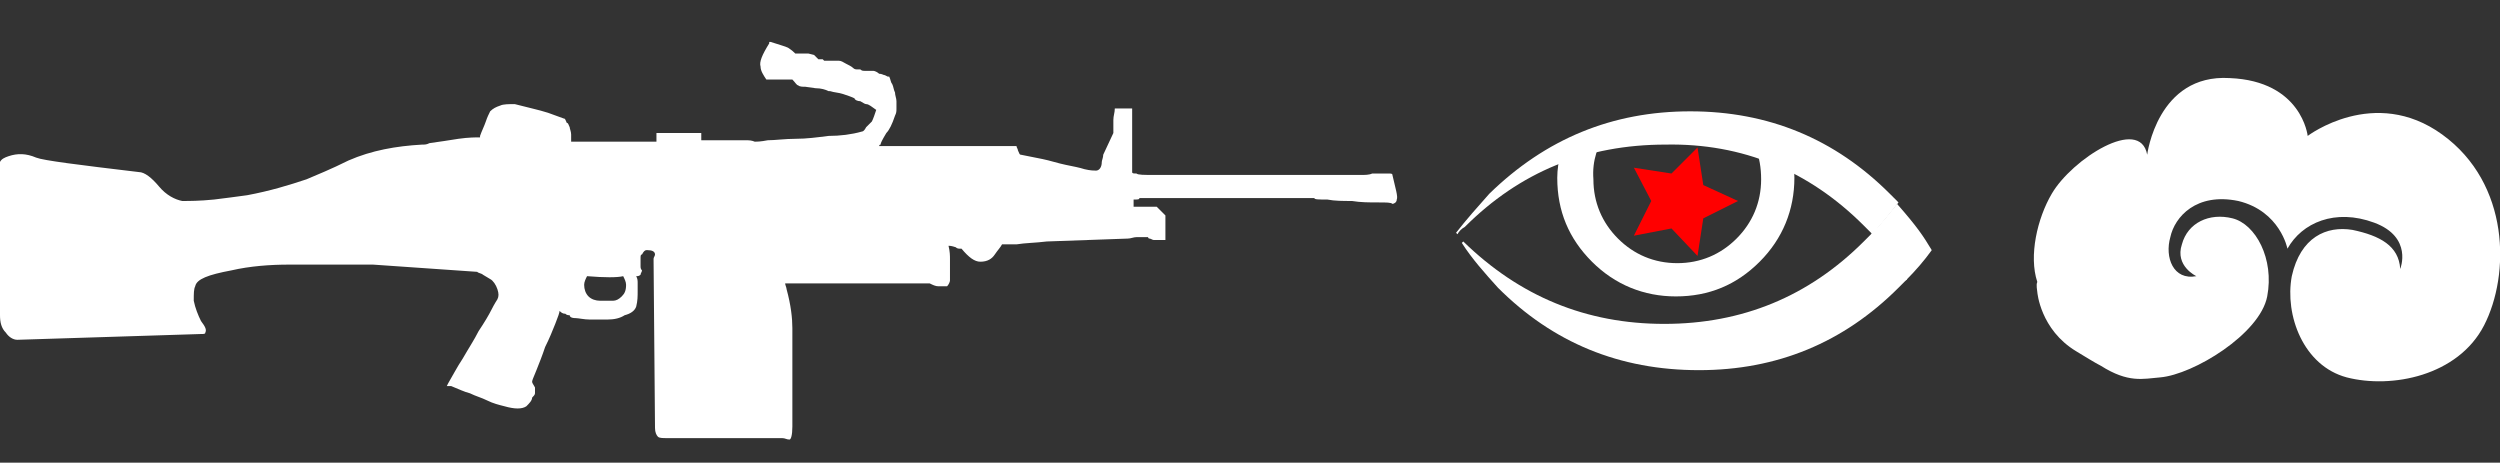 <?xml version="1.0" encoding="utf-8"?>
<!-- Generator: Adobe Illustrator 21.0.2, SVG Export Plug-In . SVG Version: 6.00 Build 0)  -->
<svg version="1.1" id="Слой_1" xmlns="http://www.w3.org/2000/svg" xmlns:xlink="http://www.w3.org/1999/xlink" x="0px" y="0px"
	 width="172.9px" height="32px" viewBox="0 0 172.9 32" enable-background="new 0 0 172.9 32" xml:space="preserve">
<rect x="0" y="0" width="172.9" height="32" fill="#333333" stroke="none"/>
<g id="Selected_Items">
	<g>
		<g id="Selected_Items_32_">
			<path fill="#FFFFFF" d="M55,3.7h0.9l0.4,0.1c0.1,0.1,0.2,0.2,0.3,0.3c0.1,0,0.2,0,0.3,0l0.1,0.1c0.1,0,0.2,0,0.3,0
				c0.1,0,0.2,0,0.3,0c0.1,0,0.2,0,0.4,0c0.2,0,0.3,0.1,0.5,0.2c0.2,0.1,0.4,0.2,0.5,0.3c0.1,0.1,0.2,0.1,0.3,0.1c0.1,0,0.1,0,0.2,0
				c0.1,0.1,0.2,0.1,0.3,0.1h0.3c0,0,0.1,0,0.3,0c0.1,0,0.3,0.1,0.4,0.2c0.2,0,0.3,0.1,0.4,0.1l0.2,0.1h0.1c0.1,0.2,0.1,0.4,0.2,0.5
				c0.1,0.2,0.1,0.4,0.2,0.6c0,0.2,0.1,0.4,0.1,0.6c0,0.2,0,0.3,0,0.5c0,0.2,0,0.3-0.1,0.5c-0.2,0.6-0.4,1-0.6,1.2
				C61,9.7,60.9,9.9,60.9,10c-0.1,0-0.1,0.1-0.1,0.1c-0.1,0-0.1,0-0.2,0h9.7c0,0.1,0.1,0.2,0.1,0.3c0.1,0.2,0.1,0.3,0.2,0.3
				c0.5,0.1,1,0.2,1.5,0.3c0.5,0.1,1.1,0.3,1.6,0.4c0.5,0.1,1,0.2,1.3,0.3c0.4,0.1,0.7,0.1,0.8,0.1c0.2,0,0.4-0.2,0.4-0.6
				c0-0.1,0.1-0.3,0.1-0.5L77,9.2c0,0,0-0.1,0-0.3c0-0.2,0-0.4,0-0.6c0-0.3,0.1-0.5,0.1-0.8h1.2v4l0,0.3v0.1c0,0.1,0.1,0.1,0.3,0.1
				c0.1,0.1,0.5,0.1,1.3,0.1c0.8,0,1.8,0,3,0c1.2,0,2.5,0,3.8,0c1.3,0,2.6,0,3.8,0c0.4,0,0.8,0,1.2,0c0.3,0,0.6,0,0.9,0
				c0.3,0,0.5,0,0.7,0c0.3,0,0.5,0,0.8,0c0.3,0,0.6,0,0.8-0.1c0.5,0,0.9,0,1.1,0c0.2,0,0.3,0,0.3,0.1c0.2,0.9,0.4,1.5,0.3,1.7
				c0,0.2-0.2,0.3-0.3,0.3C96.2,14,95.9,14,95.3,14c-0.6,0-1.2,0-1.8-0.1c-0.6,0-1.2,0-1.7-0.1c-0.6,0-0.9,0-0.9-0.1H78.8
				c0,0.1-0.1,0.1-0.4,0.1v0.5H80l0.6,0.6v1.7h-0.8c-0.1,0-0.2-0.1-0.3-0.1c-0.1,0-0.1-0.1-0.1-0.1c-0.1,0-0.1,0-0.1,0
				c-0.1,0-0.2,0-0.3,0c-0.1,0-0.2,0-0.4,0c-0.2,0-0.4,0.1-0.6,0.1l-5.6,0.2c-0.8,0.1-1.5,0.1-2.1,0.2c-0.7,0-1,0-1,0
				c-0.1,0.2-0.3,0.4-0.5,0.7c-0.2,0.3-0.5,0.5-1,0.5c-0.4,0-0.8-0.3-1.3-0.9c-0.2,0-0.3,0-0.4-0.1C65.8,17,65.7,17,65.6,17
				c0.1,0.4,0.1,0.7,0.1,0.9c0,0.2,0,0.4,0,0.7c0,0.3,0,0.6,0,0.8c0,0.1-0.1,0.3-0.2,0.4c-0.2,0-0.4,0-0.6,0c-0.2,0-0.4-0.1-0.6-0.2
				c-0.1,0-0.5,0-1.3,0c-0.8,0-1.7,0-2.8,0c-1.1,0-2.2,0-3.5,0c-0.9,0-1.7,0-2.4,0c0,0.1,0.1,0.3,0.1,0.4c0.3,1.1,0.4,2,0.4,2.7v6.8
				c0,0.6-0.1,0.9-0.2,0.9c-0.2,0-0.3-0.1-0.5-0.1h-7.9c-0.4,0-0.6,0-0.7-0.1c-0.1-0.1-0.2-0.3-0.2-0.6l-0.1-11.7
				c0-0.1,0.1-0.2,0.1-0.3c0-0.2-0.2-0.3-0.5-0.3c0,0-0.1,0-0.1,0c-0.1,0-0.2,0.1-0.3,0.3c-0.1,0-0.1,0.1-0.1,0.3s0,0.3,0,0.5
				c0,0.1,0,0.2,0.1,0.3c0,0.1-0.1,0.2-0.1,0.3c-0.1,0.1-0.2,0.1-0.3,0.1c0.1,0.2,0.1,0.3,0.1,0.5c0,0.1,0,0.3,0,0.5
				c0,0.4,0,0.7-0.1,1.1c-0.1,0.3-0.4,0.5-0.8,0.6c-0.3,0.2-0.7,0.3-1.2,0.3c-0.4,0-0.8,0-1.2,0c-0.4,0-0.8-0.1-1-0.1
				c-0.3,0-0.4-0.1-0.4-0.2c-0.1,0-0.2,0-0.3-0.1c-0.2,0-0.3-0.1-0.4-0.2c0,0.1-0.1,0.4-0.3,0.9c-0.2,0.5-0.4,1-0.7,1.6
				c-0.2,0.6-0.4,1.1-0.6,1.6c-0.2,0.5-0.3,0.7-0.3,0.8c0,0.1,0.1,0.2,0.2,0.4c0,0.2,0,0.3,0,0.4c0,0.1-0.1,0.2-0.2,0.3
				c0,0.2-0.2,0.4-0.4,0.6c-0.3,0.2-0.8,0.2-1.5,0c-0.4-0.1-0.8-0.2-1.2-0.4c-0.4-0.2-0.8-0.3-1.2-0.5c-0.4-0.1-0.8-0.3-1.3-0.5
				h-0.3l0.1-0.2c0.3-0.5,0.6-1.1,1-1.7c0.4-0.7,0.8-1.3,1.1-1.9c0.4-0.6,0.7-1.1,0.9-1.5c0.2-0.4,0.4-0.7,0.4-0.7
				c0.1-0.2,0.1-0.4,0-0.7c-0.1-0.3-0.3-0.6-0.5-0.7l-0.5-0.3c-0.1-0.1-0.3-0.1-0.4-0.2l-7.2-0.5H20c-1.3,0-2.7,0.1-4,0.4
				c-1.6,0.3-2.4,0.6-2.5,1.1c-0.1,0.2-0.1,0.5-0.1,1c0.1,0.5,0.3,1,0.5,1.4c0.3,0.4,0.4,0.6,0.3,0.8c0,0.1-0.1,0.1-0.3,0.1
				L1.2,23.5c-0.3,0-0.6-0.2-0.8-0.5C0.1,22.7,0,22.3,0,21.8V11.2c0.1-0.2,0.3-0.3,0.6-0.4c0.6-0.2,1.2-0.2,1.9,0.1
				c0.5,0.2,2.9,0.5,7.1,1c0.4,0,0.9,0.4,1.4,1c0.5,0.6,1.1,0.9,1.6,1c0.5,0,1.2,0,2.2-0.1c0.8-0.1,1.6-0.2,2.3-0.3
				c1.6-0.3,2.9-0.7,4.1-1.1c0.7-0.3,1.7-0.7,2.9-1.3c1.6-0.7,3.3-1,5.1-1.1c0.2,0,0.3,0,0.5-0.1c0.7-0.1,1.4-0.2,2-0.3
				c0.7-0.1,1.2-0.1,1.5-0.1V9.4c0.1-0.3,0.3-0.7,0.4-1c0.1-0.3,0.2-0.5,0.3-0.7c0.2-0.2,0.4-0.3,0.7-0.4c0.2-0.1,0.6-0.1,1-0.1
				c0.4,0.1,0.8,0.2,1.2,0.3c0.4,0.1,0.8,0.2,1.1,0.3l1.1,0.4c0.1,0,0.1,0.1,0.2,0.3c0.1,0,0.1,0.1,0.2,0.3c0,0.1,0.1,0.3,0.1,0.5
				v0.5h5.9V9.2h3.1v0.5c0.2,0,0.5,0,0.9,0c0.4,0,0.8,0,1.2,0c0.4,0,0.8,0,1.1,0c0.3,0,0.5,0.1,0.5,0.1c0.1,0,0.4,0,0.9-0.1
				c0.5,0,1.2-0.1,1.9-0.1c0.8,0,1.5-0.1,2.3-0.2c0.8,0,1.6-0.1,2.3-0.3c0.1,0,0.2-0.1,0.3-0.3c0.1-0.1,0.2-0.2,0.4-0.4
				c0.1-0.2,0.2-0.5,0.3-0.8c-0.3-0.2-0.5-0.4-0.7-0.4c-0.1,0-0.2-0.1-0.4-0.2c-0.2,0-0.4-0.1-0.4-0.2c-0.2-0.1-0.5-0.2-0.8-0.3
				c-0.3-0.1-0.6-0.1-0.9-0.2h-0.1c-0.2-0.1-0.5-0.2-0.9-0.2l-0.7-0.1C55.5,6,55.3,6,55.2,5.9c-0.1,0-0.2-0.2-0.4-0.4v0h-0.8
				c-0.3,0-0.5,0-0.6,0c-0.1,0-0.2,0-0.4,0c-0.2-0.3-0.4-0.6-0.4-0.9c-0.1-0.3,0.1-0.8,0.6-1.6V2.9h0.1c0.6,0.2,1,0.3,1.2,0.4
				C54.8,3.5,54.9,3.6,55,3.7z M43.1,19.1c-0.4,0.1-1.3,0.1-2.5,0c-0.1,0.2-0.2,0.4-0.2,0.6c0,0.3,0.1,0.6,0.3,0.8
				c0.2,0.2,0.5,0.3,0.8,0.3h0.9c0.2,0,0.4-0.1,0.6-0.3c0.2-0.2,0.3-0.4,0.3-0.8C43.3,19.5,43.2,19.3,43.1,19.1z"/>
		</g>
	</g>
</g>
<g id="guides">
</g>
<g id="Flash_2_">
	<path fill="#FFFFFF" d="M124.1,12.3c0,2.2-0.8,4.2-2.4,5.8c-1.6,1.6-3.5,2.4-5.8,2.4c-2.2,0-4.2-0.8-5.8-2.4
		c-1.6-1.6-2.4-3.5-2.4-5.8c0-0.6,0.1-1.1,0.2-1.7c0.2-0.1,0.4-0.1,0.6-0.3c0.8-0.4,1.5-0.8,2.3-1.1c0.1,0,0.3-0.1,0.4-0.2
		c-0.7,1-1.1,2.1-1,3.4c0,1.6,0.6,3,1.7,4.1c1.1,1.1,2.5,1.7,4.1,1.7c1.6,0,3-0.6,4.1-1.7c1.1-1.1,1.7-2.5,1.7-4.1
		c0-1.6-0.5-2.9-1.6-4.1c0.7,0.2,1.4,0.4,2.1,0.8c0,0,0,0,0,0c0.4,0.2,0.8,0.4,1.2,0.5C123.9,10.6,124.1,11.4,124.1,12.3z"/>
	<path fill="#FFFFFF" d="M131.9,19.3c-0.7-1.1-1.5-2.2-2.4-3.2c-0.2,0.2-0.4,0.4-0.6,0.6c-3.8,3.8-8.4,5.7-13.8,5.7
		s-10-1.9-13.9-5.7l-0.1,0.1c0.7,1.1,1.6,2.1,2.5,3.1c3.8,3.8,8.4,5.7,13.9,5.7c5.4,0,10-1.9,13.8-5.7
		C131.5,19.7,131.7,19.5,131.9,19.3L131.9,19.3z"/>
	<path fill="#FFFFFF" d="M129.4,16.2c0.9,1,1.7,2.1,2.4,3.2c0.7-0.7,1.3-1.4,1.8-2.1c-0.6-1-1-1.6-2.4-3.2
		C130.7,14.7,130.1,15.5,129.4,16.2L129.4,16.2z"/>
	<polygon fill="#FF0000" points="120.2,13.9 117.8,15.1 117.4,17.7 115.6,15.8 113,16.3 114.2,13.9 113,11.6 115.6,12 117.4,10.2 
		117.8,12.8 	"/>
	<path fill="#FFFFFF" d="M128.9,15.6c0.2,0.2,0.4,0.4,0.6,0.6c0.6-0.7,1.2-1.4,1.8-2.2c-0.2-0.2-0.4-0.4-0.6-0.6
		c-3.8-3.8-8.4-5.7-13.8-5.7c-5.4,0-10,1.9-13.9,5.7c-0.8,0.9-1.6,1.8-2.3,2.7l0.1,0.1c0.1-0.2,0.3-0.4,0.5-0.5
		c3.8-3.8,8.4-5.7,13.9-5.7C120.5,9.9,125.1,11.8,128.9,15.6L128.9,15.6z"/>
</g>
<path fill="#FFFFFF" d="M140.9,20.2c0,0,0.2,2.6,2.7,4.1c0.5,0.3,1.3,0.8,1.7,1c1.9,1.2,2.9,0.9,4.1,0.8c2.3-0.2,6.9-3,7.4-5.6
	c0.5-2.6-0.8-5-2.4-5.4c-1.6-0.4-3.1,0.3-3.5,1.8c-0.5,1.5,1,2.2,1,2.2c-1.6,0.3-2.2-1.3-1.8-2.7c0.3-1.4,1.8-3.1,4.7-2.5
	c2.9,0.7,3.4,3.3,3.4,3.3c1-1.8,3.3-2.8,6-1.8s1.8,3.2,1.8,3.2c-0.1-1.6-1.4-2.3-3.3-2.7c-1.8-0.3-3.6,0.5-4.2,3.2
	c-0.5,2.7,0.8,6.2,3.8,7c3.1,0.8,7.7-0.1,9.5-3.6c1.8-3.5,1.8-9.8-2.9-13.2s-9.3,0.1-9.3,0.1s-0.4-3.8-5.4-4c-5-0.3-5.7,5.3-5.7,5.3
	c-0.5-2.7-5.2,0.3-6.6,2.7c-1,1.7-1.6,4.3-1,6.1C140.8,19.7,140.9,20.1,140.9,20.2z"/>
</svg>

